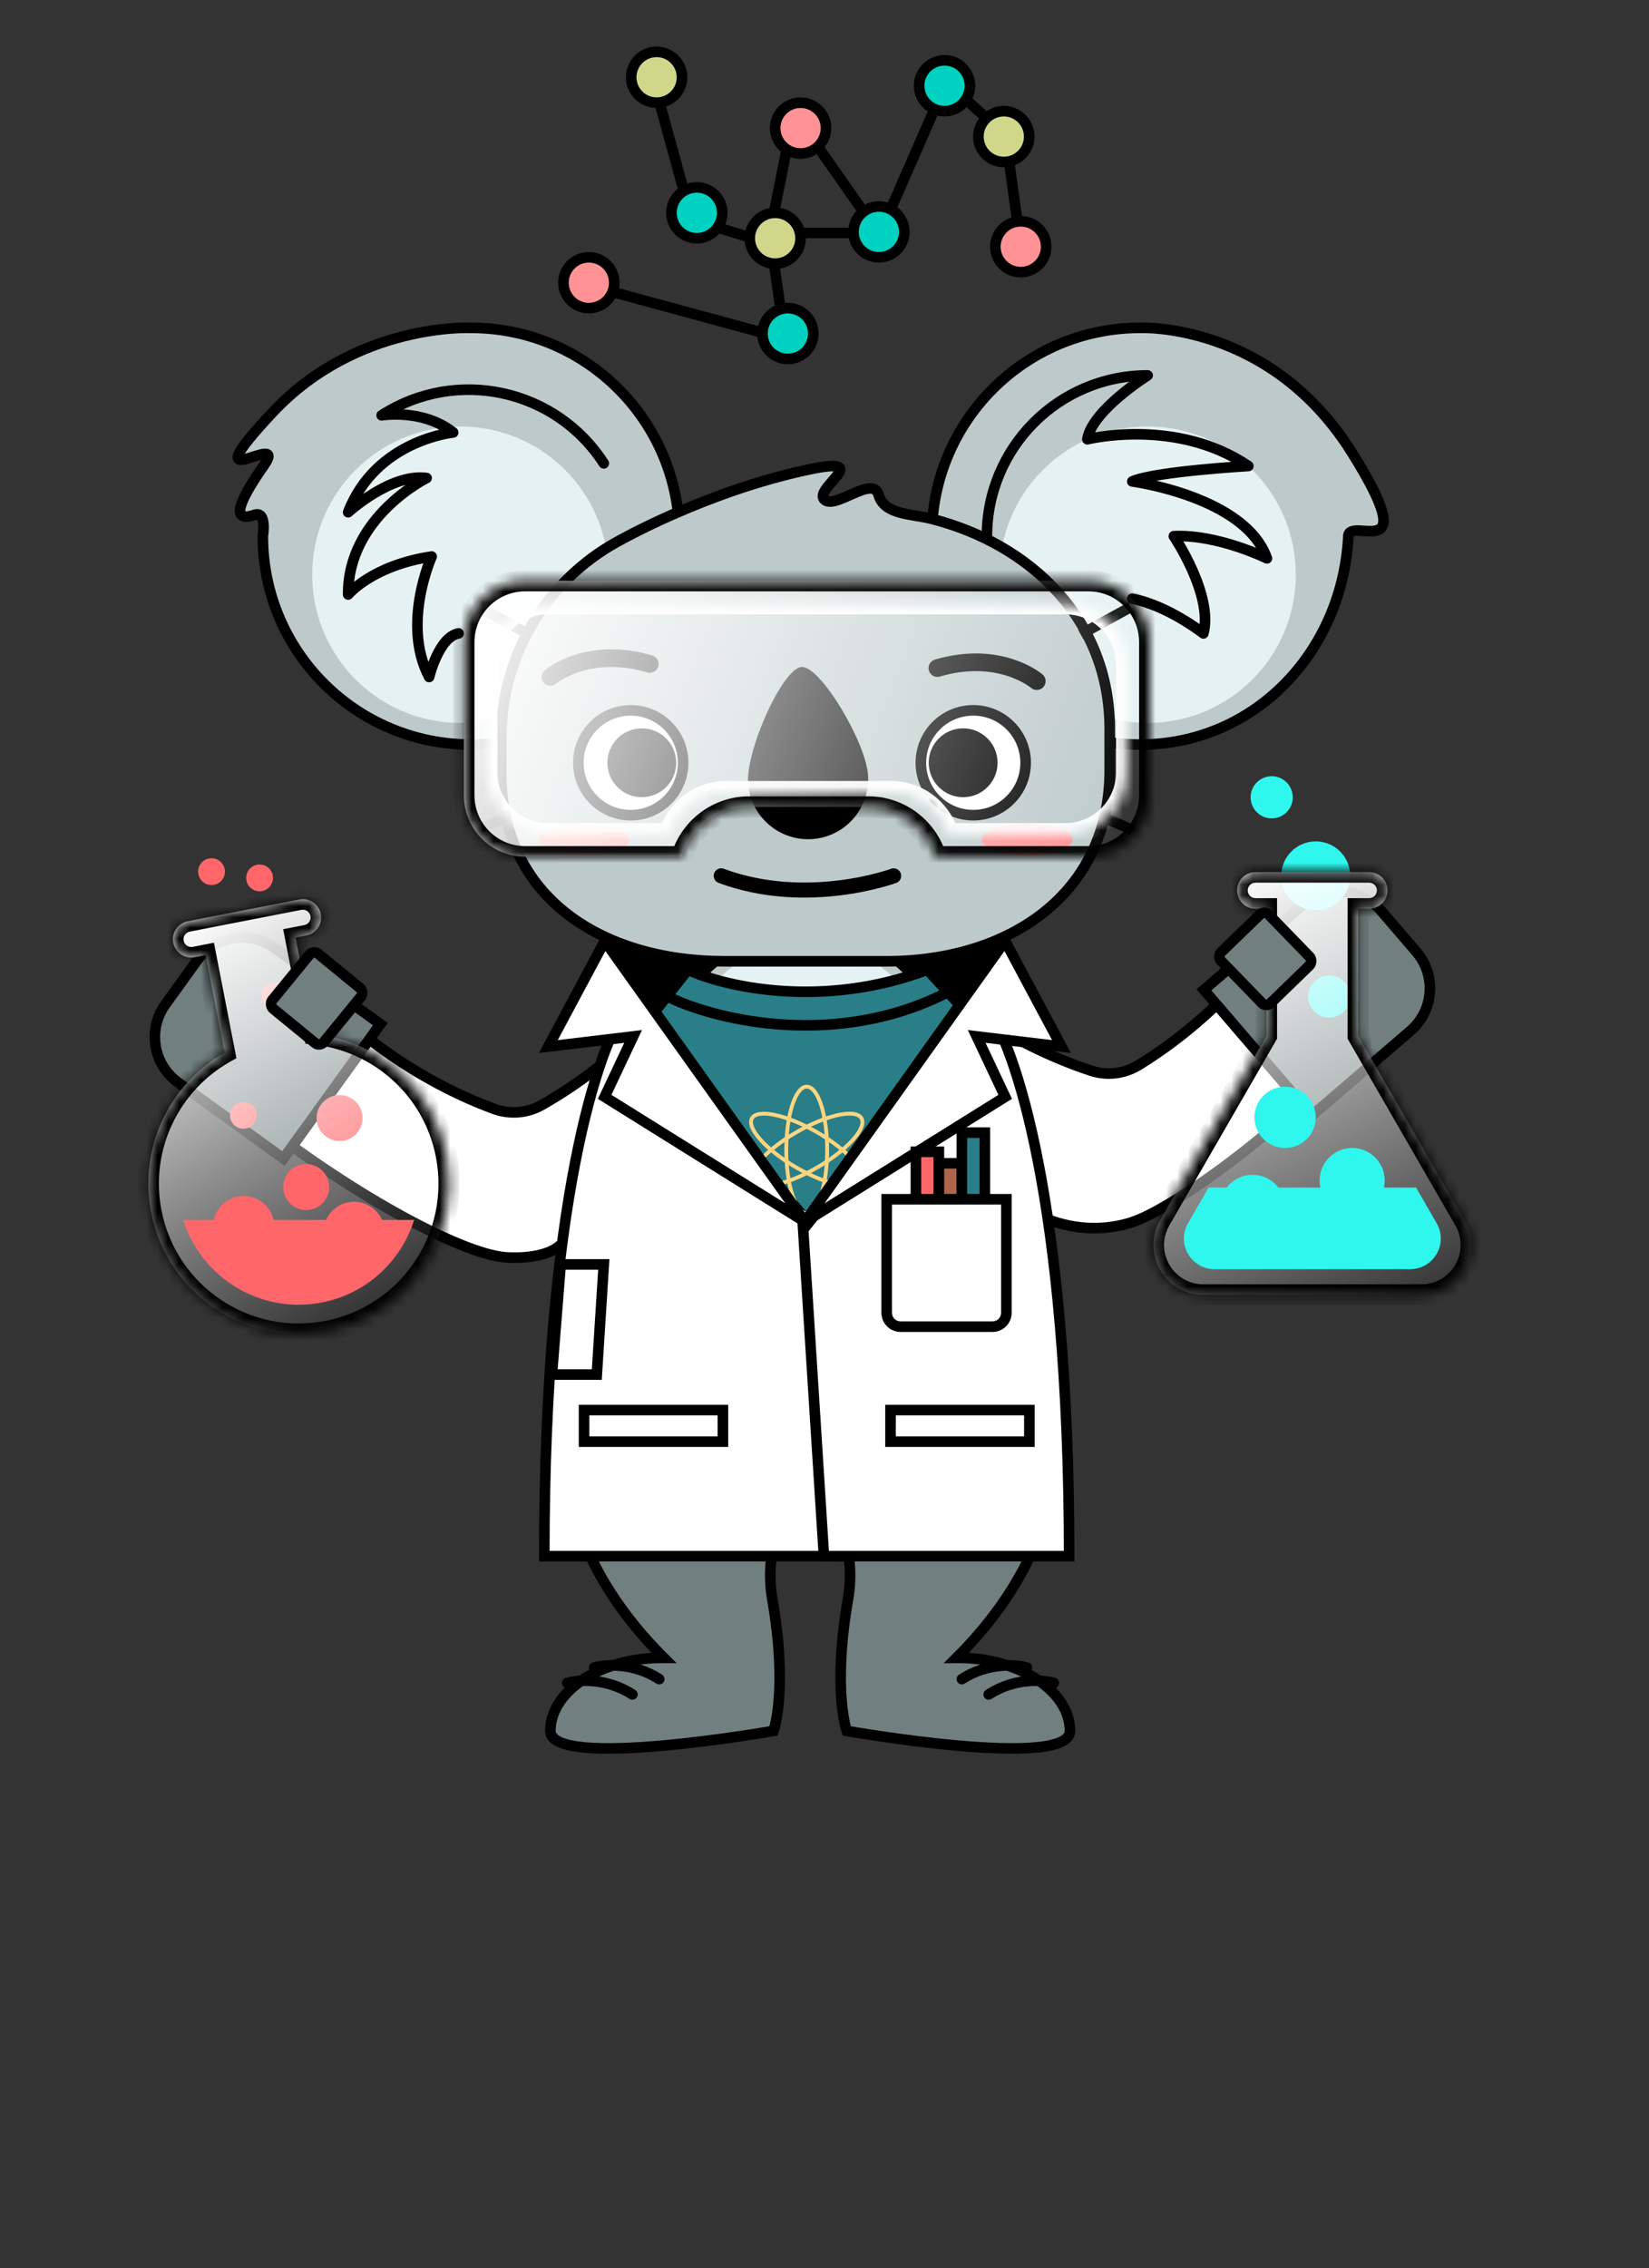 <?xml version="1.0" encoding="UTF-8" standalone="no"?>
<svg
   width="152"
   height="209"
   viewBox="0 0 152 209"
   fill="none"
   version="1.1"
   id="svg177"
   sodipodi:docname="koala-doctor.svg"
   inkscape:version="1.2.1 (9c6d41e, 2022-07-14)"
   xmlns:inkscape="http://www.inkscape.org/namespaces/inkscape"
   xmlns:sodipodi="http://sodipodi.sourceforge.net/DTD/sodipodi-0.dtd"
   xmlns="http://www.w3.org/2000/svg"
   xmlns:svg="http://www.w3.org/2000/svg">
  <rect x="0" y="0" width="152" height="209" fill="#333333" stroke="none"/>
  <sodipodi:namedview
     id="namedview179"
     pagecolor="#ffffff"
     bordercolor="#000000"
     borderopacity="0.25"
     inkscape:showpageshadow="2"
     inkscape:pageopacity="0.0"
     inkscape:pagecheckerboard="0"
     inkscape:deskcolor="#d1d1d1"
     showgrid="false"
     inkscape:zoom="3.7836266"
     inkscape:cx="43.21251"
     inkscape:cy="75.9853"
     inkscape:window-width="1680"
     inkscape:window-height="943"
     inkscape:window-x="0"
     inkscape:window-y="25"
     inkscape:window-maximized="1"
     inkscape:current-layer="Group 447" />
  <g
     id="Group 447">
    <g
       id="Group 425">
      <g
         id="Group 412">
        <rect
           id="Rectangle 664"
           x="55.468"
           y="86.705"
           width="37.079"
           height="8.828"
           fill="black" />
        <g
           id="Group 397">
          <path
             id="Vector_15"
             d="M124.284 49.407C123.756 59.997 115.689 68.604 105.087 68.604C94.484 68.604 85.89 60.008 85.89 49.407C85.89 38.804 94.485 30.209 105.087 30.209C105.087 30.209 117.062 29.632 124.621 41.707C131.312 52.398 124.38 47.473 124.284 49.407Z"
             fill="#BECACA"
             stroke="black"
             stroke-width="0.976"
             stroke-miterlimit="10" />
          <path
             id="Vector_16"
             d="M105.786 66.612C113.328 66.612 119.442 60.497 119.442 52.955C119.442 45.413 113.328 39.298 105.786 39.298C98.243 39.298 92.129 45.413 92.129 52.955C92.129 60.497 98.243 66.612 105.786 66.612Z"
             fill="#E6F1F1" />
          <path
             id="Vector_17"
             d="M24.228 49.407C24.228 60.01 32.824 68.604 43.425 68.604C54.029 68.604 62.623 60.008 62.623 49.407C62.623 38.804 54.027 30.21 43.425 30.21C43.425 30.21 32.915 29.689 25.149 37.974C17.148 46.508 26.858 39.285 24.287 42.941C21.715 46.596 21.445 48.128 23.45 47.44C24.631 47.033 24.228 49.407 24.228 49.407Z"
             fill="#BECACA"
             stroke="black"
             stroke-width="0.976"
             stroke-miterlimit="10" />
          <path
             id="Vector_18"
             d="M42.435 66.612C49.977 66.612 56.092 60.497 56.092 52.955C56.092 45.413 49.977 39.298 42.435 39.298C34.893 39.298 28.778 45.413 28.778 52.955C28.778 60.497 34.893 66.612 42.435 66.612Z"
             fill="#E6F1F1" />
          <g
             id="Group_2">
            <g
               id="Group_3">
              <path
                 id="Vector_19"
                 d="M51.585 114.779C62.898 110.797 68.884 98.32 70.308 96.479C70.309 96.478 70.31 96.477 70.31 96.475C70.343 96.432 70.373 96.394 70.399 96.358C70.401 96.354 70.406 96.349 70.409 96.346C70.464 96.273 70.506 96.219 70.533 96.18C70.534 96.179 70.536 96.178 70.535 96.177C70.548 96.16 70.559 96.145 70.566 96.135C72.1 94.044 71.644 91.097 69.552 89.563C67.461 88.031 64.513 88.486 62.981 90.576C62.98 90.577 62.976 90.582 62.971 90.591C62.969 90.592 62.968 90.595 62.965 90.597C62.96 90.603 62.952 90.614 62.945 90.624C62.942 90.628 62.938 90.631 62.935 90.635C62.923 90.651 62.91 90.668 62.893 90.69C62.891 90.694 62.887 90.697 62.884 90.701C62.87 90.721 62.852 90.742 62.835 90.765C62.83 90.772 62.826 90.777 62.82 90.783C62.776 90.842 62.72 90.911 62.656 90.992C62.648 91 62.642 91.009 62.635 91.018C62.604 91.058 62.572 91.098 62.536 91.141C62.533 91.144 62.532 91.147 62.529 91.149C62.49 91.197 62.45 91.248 62.406 91.299C62.399 91.307 62.394 91.315 62.387 91.323C62.348 91.37 62.308 91.419 62.265 91.47C62.257 91.478 62.252 91.487 62.244 91.495C62.146 91.613 62.038 91.741 61.921 91.876C61.913 91.886 61.902 91.897 61.894 91.907C61.775 92.046 61.647 92.192 61.51 92.347C61.501 92.356 61.491 92.368 61.482 92.377C61.42 92.448 61.355 92.52 61.288 92.595C61.28 92.603 61.27 92.613 61.264 92.622C61.187 92.706 61.11 92.793 61.029 92.881C61.027 92.882 61.027 92.882 61.026 92.883C60.949 92.967 60.871 93.052 60.79 93.137C60.778 93.151 60.764 93.165 60.751 93.179C60.582 93.359 60.406 93.546 60.221 93.739C60.209 93.75 60.199 93.763 60.187 93.774C60.1 93.864 60.011 93.956 59.921 94.049C59.913 94.057 59.905 94.066 59.898 94.074C59.798 94.176 59.695 94.279 59.589 94.384C59.586 94.387 59.583 94.392 59.579 94.395C59.481 94.491 59.382 94.591 59.281 94.691C59.265 94.705 59.251 94.721 59.234 94.737C59.02 94.946 58.797 95.16 58.568 95.378C58.551 95.394 58.535 95.408 58.519 95.424C58.41 95.527 58.298 95.63 58.186 95.734C58.178 95.741 58.173 95.747 58.165 95.753C58.043 95.865 57.919 95.979 57.792 96.094C57.781 96.106 57.769 96.115 57.758 96.126C57.644 96.229 57.53 96.331 57.413 96.435C57.395 96.451 57.375 96.469 57.356 96.484C57.099 96.71 56.836 96.938 56.564 97.168C56.542 97.187 56.519 97.206 56.496 97.224C56.368 97.332 56.238 97.44 56.108 97.548C56.1 97.554 56.092 97.56 56.084 97.567C55.942 97.685 55.798 97.802 55.653 97.917C55.634 97.933 55.615 97.948 55.596 97.963C55.468 98.064 55.34 98.167 55.211 98.268C55.186 98.287 55.162 98.306 55.138 98.326C54.988 98.443 54.837 98.559 54.683 98.676C53.253 99.763 51.66 100.84 49.922 101.822C48.585 102.577 46.979 102.701 45.538 102.17C42.356 101.001 37.306 98.65 32.235 94.264C30.445 92.716 28.651 92.056 26.901 92.305C24.424 92.656 22.916 94.709 22.512 95.329C22.346 95.584 22.204 95.839 22.082 96.093C20.681 99.019 22.036 101.905 24.048 103.459C32.982 110.367 42.443 115.429 46.465 115.838C46.468 115.842 49.922 116.191 51.585 114.779Z"
                 fill="white"
                 stroke="black"
                 stroke-width="0.976"
                 stroke-miterlimit="10" />
            </g>
          </g>
          <g
             id="Group_4">
            <g
               id="Group_5">
              <path
                 id="Vector_20"
                 d="M95.293 111.777C81.167 103.479 81.295 98.914 79.54 97.385C79.538 97.385 79.537 97.384 79.536 97.382C79.496 97.346 79.459 97.314 79.427 97.285C79.423 97.281 79.418 97.277 79.414 97.274C79.346 97.214 79.294 97.169 79.26 97.136C79.258 97.136 79.257 97.135 79.258 97.133C79.241 97.119 79.228 97.107 79.219 97.099C77.307 95.346 77.18 92.367 78.933 90.455C80.686 88.545 83.666 88.417 85.575 90.168C85.576 90.169 85.582 90.173 85.589 90.181C85.59 90.181 85.592 90.184 85.595 90.186C85.602 90.191 85.612 90.2 85.62 90.208C85.624 90.212 85.628 90.214 85.632 90.218C85.647 90.231 85.663 90.245 85.684 90.263C85.687 90.266 85.692 90.269 85.695 90.272C85.712 90.288 85.735 90.306 85.756 90.326C85.762 90.331 85.767 90.335 85.774 90.34C85.829 90.389 85.897 90.446 85.976 90.513C85.985 90.519 85.992 90.527 86.001 90.535C86.039 90.567 86.079 90.6 86.122 90.636C86.125 90.638 86.127 90.641 86.13 90.642C86.178 90.681 86.228 90.723 86.281 90.766C86.289 90.772 86.296 90.779 86.304 90.785C86.351 90.824 86.4 90.864 86.452 90.905C86.461 90.912 86.469 90.919 86.478 90.926C86.597 91.022 86.728 91.127 86.869 91.236C86.879 91.245 86.891 91.253 86.901 91.262C87.044 91.375 87.199 91.493 87.363 91.618C87.374 91.626 87.386 91.635 87.397 91.643C87.472 91.7 87.549 91.758 87.63 91.818C87.639 91.825 87.65 91.832 87.659 91.841C87.75 91.908 87.842 91.978 87.94 92.048C87.941 92.049 87.941 92.049 87.943 92.05C88.034 92.117 88.127 92.185 88.224 92.254C88.238 92.265 88.254 92.275 88.27 92.287C88.471 92.431 88.68 92.579 88.899 92.733C88.912 92.742 88.925 92.752 88.939 92.761C89.041 92.832 89.147 92.905 89.253 92.978C89.263 92.985 89.272 92.992 89.281 92.998C89.399 93.079 89.52 93.16 89.644 93.243C89.648 93.245 89.652 93.249 89.656 93.251C89.771 93.327 89.888 93.405 90.007 93.483C90.025 93.495 90.042 93.507 90.062 93.519C90.312 93.683 90.572 93.849 90.84 94.019C90.859 94.03 90.877 94.041 90.897 94.053C91.024 94.134 91.153 94.213 91.284 94.294C91.292 94.298 91.299 94.303 91.308 94.308C91.45 94.394 91.593 94.481 91.74 94.57C91.754 94.579 91.766 94.585 91.78 94.594C91.912 94.673 92.044 94.751 92.179 94.83C92.2 94.842 92.222 94.856 92.244 94.867C92.54 95.038 92.842 95.211 93.154 95.383C93.179 95.398 93.205 95.412 93.231 95.425C93.378 95.507 93.527 95.587 93.676 95.668C93.684 95.672 93.693 95.677 93.703 95.682C93.865 95.769 94.029 95.856 94.194 95.941C94.215 95.952 94.237 95.963 94.258 95.975C94.403 96.049 94.549 96.125 94.696 96.199C94.723 96.213 94.751 96.227 94.778 96.242C94.948 96.327 95.118 96.412 95.293 96.497C96.907 97.284 98.679 98.03 100.575 98.655C102.034 99.135 103.633 98.943 104.943 98.142C107.836 96.375 112.331 93.086 116.451 87.796C117.906 85.929 119.536 84.931 121.301 84.835C123.799 84.696 125.678 86.417 126.196 86.946C126.407 87.164 126.596 87.386 126.766 87.611C128.71 90.208 127.943 93.303 126.273 95.22C118.855 103.735 108.065 111.476 104.2 112.66C101.198 113.58 98.024 113.19 95.293 111.777Z"
                 fill="white"
                 stroke="black"
                 stroke-width="0.976"
                 stroke-miterlimit="10" />
            </g>
          </g>
          <path
             id="Vector_21"
             d="M76.29 121.912C80.76 118.374 83.543 118.596 87.012 119.816C93.981 122.268 97.042 127.461 97.042 134.413C97.042 141.722 92.733 148.212 88.165 152.757C88.224 152.757 88.281 152.753 88.338 152.753C94.02 152.753 98.627 155.846 98.627 159.482C98.627 163.117 78.05 159.482 78.05 159.482C78.05 159.482 76.709 155.73 78.167 147.349C80.044 136.554 67.095 129.19 76.29 121.912Z"
             fill="#727F7F"
             stroke="black"
             stroke-width="0.976"
             stroke-miterlimit="10" />
          <path
             id="Vector_22"
             d="M73.067 121.912C68.597 118.374 65.814 118.596 62.346 119.816C55.377 122.268 52.315 127.461 52.315 134.413C52.315 141.722 56.624 148.212 61.192 152.757C61.134 152.757 61.077 152.753 61.02 152.753C55.337 152.753 50.73 155.846 50.73 159.482C50.73 163.117 71.307 159.482 71.307 159.482C71.307 159.482 72.648 155.73 71.19 147.349C69.313 136.554 82.262 129.19 73.067 121.912Z"
             fill="#727F7F"
             stroke="black"
             stroke-width="0.976"
             stroke-miterlimit="10" />
          <path
             id="Vector_23"
             d="M88.711 95.745C92.716 102.262 95.213 110.446 95.213 116.403C95.213 127.927 85.871 137.27 74.347 137.27C62.823 137.27 53.48 127.927 53.48 116.403C53.48 104.879 62.823 85.026 74.347 85.026C79.912 85.025 84.97 89.658 88.711 95.745Z"
             fill="#BECACA"
             stroke="black"
             stroke-width="0.976"
             stroke-miterlimit="10" />
          <path
             id="Vector_24"
             d="M74.347 130.704C82.623 130.704 89.333 120.844 89.333 108.681C89.333 96.518 82.623 86.658 74.347 86.658C66.071 86.658 59.361 96.518 59.361 108.681C59.361 120.844 66.071 130.704 74.347 130.704Z"
             fill="#E6F1F1" />
          <path
             id="Vector_25"
             d="M85.846 47.8C95.131 50.152 102.289 57.206 102.289 67.158V70.963C102.289 82.338 93.068 88.571 81.694 88.571H66.803C55.428 88.571 46.208 82.635 46.208 71.261V67.977C46.208 60.228 50.488 53.479 56.811 49.964C56.811 49.964 64.901 45.308 74.523 43.266C80.682 41.96 75.055 44.953 75.953 45.994C76.89 47.081 80.458 43.689 80.988 45.597C81.502 47.447 84.025 47.338 85.846 47.8Z"
             fill="#BECACA"
             stroke="black"
             stroke-width="0.976"
             stroke-miterlimit="10" />
          <path
             id="Vector_26"
             d="M55.656 42.693C51.223 35.817 42.054 33.836 35.178 38.268C35.178 38.268 38.973 37.632 41.773 39.848C41.773 39.848 34.657 40.547 32.092 47.196C32.092 47.196 36.058 43.58 39.323 44.047C39.323 44.047 32.043 47.629 32.092 54.777C32.092 54.777 34.308 52.094 39.79 51.278C39.79 51.278 36.99 57.495 39.557 62.377C39.557 62.377 40.439 58.682 42.272 58.362"
             stroke="black"
             stroke-width="0.976"
             stroke-miterlimit="10"
             stroke-linecap="round"
             stroke-linejoin="round" />
          <path
             id="Vector_27"
             d="M90.971 49.404C90.971 41.221 97.603 34.589 105.786 34.589C105.786 34.589 100.632 37.825 100.23 40.474C100.23 40.474 108.424 38.438 115.069 42.939C115.069 42.939 106.448 43.434 104.372 44.358C104.372 44.358 114.782 45.742 116.782 51.447C116.782 51.447 112.255 49.209 108.2 49.402C108.2 49.402 111.85 54.796 110.926 58.361C110.926 58.361 107.681 55.803 104.372 55.166"
             stroke="black"
             stroke-width="0.976"
             stroke-miterlimit="10"
             stroke-linecap="round"
             stroke-linejoin="round" />
          <g
             id="Group_6">
            <path
               id="Vector_28"
               d="M80.016 71.466C79.838 68.412 75.633 61.354 73.888 61.455C72.142 61.556 68.78 69.052 68.957 72.105C69.134 75.159 71.753 77.491 74.807 77.314C77.862 77.138 80.193 74.521 80.016 71.466Z"
               fill="black" />
            <path
               id="Vector_29"
               d="M50.731 62.377C50.731 62.377 54.136 59.472 59.892 61.175"
               stroke="black"
               stroke-width="1.627"
               stroke-miterlimit="10"
               stroke-linecap="round"
               stroke-linejoin="round" />
            <path
               id="Vector_30"
               d="M95.567 62.758C95.567 62.758 92.162 59.853 86.406 61.556"
               stroke="black"
               stroke-width="1.627"
               stroke-miterlimit="10"
               stroke-linecap="round"
               stroke-linejoin="round" />
            <path
               id="Vector_31"
               d="M53.861 78.827C56.171 78.827 58.044 78.169 58.044 77.358C58.044 76.547 56.171 75.889 53.861 75.889C51.551 75.889 49.679 76.547 49.679 77.358C49.679 78.169 51.551 78.827 53.861 78.827Z"
               fill="#FF9294" />
            <path
               id="Vector_32"
               d="M94.682 78.827C96.992 78.827 98.865 78.169 98.865 77.358C98.865 76.547 96.992 75.889 94.682 75.889C92.373 75.889 90.5 76.547 90.5 77.358C90.5 78.169 92.373 78.827 94.682 78.827Z"
               fill="#FF9294" />
            <g
               id="Group_7">
              <path
                 id="Vector_33"
                 d="M58.138 75.11C60.806 75.11 62.968 72.948 62.968 70.28C62.968 67.613 60.806 65.45 58.138 65.45C55.471 65.45 53.309 67.613 53.309 70.28C53.309 72.948 55.471 75.11 58.138 75.11Z"
                 fill="white"
                 stroke="black"
                 stroke-width="0.976"
                 stroke-miterlimit="10" />
              <path
                 id="Vector_34"
                 d="M59.158 73.452C60.91 73.452 62.331 72.032 62.331 70.28C62.331 68.528 60.91 67.108 59.158 67.108C57.407 67.108 55.986 68.528 55.986 70.28C55.986 72.032 57.407 73.452 59.158 73.452Z"
                 fill="black" />
            </g>
            <g
               id="Group_8">
              <path
                 id="Vector_35"
                 d="M89.711 75.11C92.378 75.11 94.54 72.948 94.54 70.28C94.54 67.613 92.378 65.45 89.711 65.45C87.043 65.45 84.881 67.613 84.881 70.28C84.881 72.948 87.043 75.11 89.711 75.11Z"
                 fill="white"
                 stroke="black"
                 stroke-width="0.976"
                 stroke-miterlimit="10" />
              <path
                 id="Vector_36"
                 d="M88.78 73.452C90.531 73.452 91.952 72.032 91.952 70.28C91.952 68.528 90.531 67.108 88.78 67.108C87.028 67.108 85.607 68.528 85.607 70.28C85.607 72.032 87.028 73.452 88.78 73.452Z"
                 fill="black" />
            </g>
          </g>
          <path
             id="Vector_37"
             d="M82.375 80.699C82.375 80.699 74.427 83.647 66.48 80.699"
             stroke="black"
             stroke-width="1.387"
             stroke-miterlimit="10"
             stroke-linecap="round"
             stroke-linejoin="round" />
        </g>
        <g
           id="Group 403">
          <circle
             id="Ellipse 40"
             cx="87.064"
             cy="7.9"
             r="2.342"
             transform="rotate(90 87.064 7.9)"
             fill="#00D2C2"
             stroke="black"
             stroke-width="0.975" />
          <circle
             id="Ellipse 41"
             cx="81.015"
             cy="21.365"
             r="2.342"
             transform="rotate(90 81.015 21.365)"
             fill="#00D2C2"
             stroke="black"
             stroke-width="0.975" />
          <circle
             id="Ellipse 42"
             cx="73.794"
             cy="11.803"
             r="2.342"
             transform="rotate(90 73.794 11.803)"
             fill="#FF9294"
             stroke="black"
             stroke-width="0.975" />
          <circle
             id="Ellipse 47"
             cx="71.452"
             cy="21.951"
             r="2.342"
             transform="rotate(90 71.452 21.951)"
             fill="#D0D78B"
             stroke="black"
             stroke-width="0.975" />
          <circle
             id="Ellipse 48"
             cx="92.528"
             cy="12.584"
             r="2.342"
             transform="rotate(90 92.528 12.584)"
             fill="#D0D78B"
             stroke="black"
             stroke-width="0.975" />
          <circle
             id="Ellipse 49"
             cx="54.278"
             cy="26.049"
             r="2.342"
             transform="rotate(90 54.278 26.049)"
             fill="#FF9294"
             stroke="black"
             stroke-width="0.975" />
          <circle
             id="Ellipse 43"
             cx="94.09"
             cy="22.732"
             r="2.342"
             transform="rotate(90 94.09 22.732)"
             fill="#FF9294"
             stroke="black"
             stroke-width="0.975" />
          <circle
             id="Ellipse 44"
             cx="72.623"
             cy="30.733"
             r="2.342"
             transform="rotate(90 72.623 30.733)"
             fill="#00D2C2"
             stroke="black"
             stroke-width="0.975" />
          <circle
             id="Ellipse 45"
             cx="64.232"
             cy="19.609"
             r="2.342"
             transform="rotate(90 64.232 19.609)"
             fill="#00D2C2"
             stroke="black"
             stroke-width="0.975" />
          <circle
             id="Ellipse 46"
             cx="60.523"
             cy="7.119"
             r="2.342"
             transform="rotate(90 60.523 7.119)"
             fill="#D0D78B"
             stroke="black"
             stroke-width="0.975" />
          <line
             id="Line 4"
             x1="88.95"
             y1="9.099"
             x2="90.902"
             y2="10.855"
             stroke="black"
             stroke-width="0.975" />
          <line
             id="Line 5"
             x1="93.011"
             y1="14.859"
             x2="93.792"
             y2="20.518"
             stroke="black"
             stroke-width="0.975" />
          <line
             id="Line 6"
             x1="86.145"
             y1="10.046"
             x2="82.046"
             y2="19.414"
             stroke="black"
             stroke-width="0.975" />
          <line
             id="Line 7"
             x1="75.364"
             y1="13.475"
             x2="79.462"
             y2="19.329"
             stroke="black"
             stroke-width="0.975" />
          <line
             id="Line 8"
             x1="73.794"
             y1="21.463"
             x2="78.673"
             y2="21.463"
             stroke="black"
             stroke-width="0.975" />
          <line
             id="Line 9"
             x1="71.364"
             y1="19.513"
             x2="72.535"
             y2="13.659"
             stroke="black"
             stroke-width="0.975" />
          <line
             id="Line 10"
             x1="71.945"
             y1="28.46"
             x2="71.36"
             y2="24.362"
             stroke="black"
             stroke-width="0.975" />
          <line
             id="Line 11"
             x1="68.967"
             y1="21.831"
             x2="66.43"
             y2="21.05"
             stroke="black"
             stroke-width="0.975" />
          <line
             id="Line 13"
             x1="62.98"
             y1="17.396"
             x2="60.834"
             y2="9.59"
             stroke="black"
             stroke-width="0.975" />
          <line
             id="Line 12"
             x1="70.154"
             y1="30.618"
             x2="56.493"
             y2="26.91"
             stroke="black"
             stroke-width="0.975" />
        </g>
        <g
           id="Group 406">
          <g
             id="Group 404">
            <path
               id="Vector 20"
               d="M43.994 76.463L46.466 75.404"
               stroke="black"
               stroke-width="0.975" />
            <path
               id="Vector 22"
               d="M104.379 76.463L101.907 75.404"
               stroke="black"
               stroke-width="0.975" />
            <path
               id="Vector 21"
               d="M44.171 55.945L48.761 58.453"
               stroke="black"
               stroke-width="0.975" />
            <path
               id="Vector 23"
               d="M104.204 55.945L99.614 58.453"
               stroke="black"
               stroke-width="0.975" />
          </g>
          <g
             id="Group 405">
            <g
               id="Subtract">
              <mask
                 id="path-66-inside-1_3723_47933"
                 fill="white">
                <path
                   fill-rule="evenodd"
                   clip-rule="evenodd"
                   d="M48.411 53.51C45.29 53.51 42.761 56.039 42.761 59.16V73.285C42.761 76.406 45.29 78.935 48.411 78.935H62.83C63.657 76.276 66.138 74.345 69.07 74.345H80.017C82.949 74.345 85.429 76.276 86.256 78.935H100.322C103.442 78.935 105.972 76.406 105.972 73.285V59.16C105.972 56.039 103.442 53.51 100.322 53.51H48.411Z"
                   id="path80" />
              </mask>
              <path
                 fill-rule="evenodd"
                 clip-rule="evenodd"
                 d="M48.411 53.51C45.29 53.51 42.761 56.039 42.761 59.16V73.285C42.761 76.406 45.29 78.935 48.411 78.935H62.83C63.657 76.276 66.138 74.345 69.07 74.345H80.017C82.949 74.345 85.429 76.276 86.256 78.935H100.322C103.442 78.935 105.972 76.406 105.972 73.285V59.16C105.972 56.039 103.442 53.51 100.322 53.51H48.411Z"
                 fill="url(#paint0_linear_3723_47933)"
                 id="path83" />
              <path
                 d="M62.83 78.935V79.91H63.548L63.761 79.225L62.83 78.935ZM86.256 78.935L85.326 79.225L85.539 79.91H86.256V78.935ZM43.735 59.16C43.735 56.578 45.829 54.484 48.411 54.484V52.535C44.752 52.535 41.786 55.501 41.786 59.16H43.735ZM43.735 73.285V59.16H41.786V73.285H43.735ZM48.411 77.961C45.829 77.961 43.735 75.868 43.735 73.285H41.786C41.786 76.944 44.752 79.91 48.411 79.91V77.961ZM62.83 77.961H48.411V79.91H62.83V77.961ZM63.761 79.225C64.465 76.961 66.577 75.319 69.07 75.319V73.37C65.699 73.37 62.85 75.591 61.9 78.646L63.761 79.225ZM69.07 75.319H80.017V73.37H69.07V75.319ZM80.017 75.319C82.51 75.319 84.622 76.961 85.326 79.225L87.187 78.646C86.237 75.591 83.388 73.37 80.017 73.37V75.319ZM100.322 77.961H86.256V79.91H100.322V77.961ZM104.997 73.285C104.997 75.868 102.904 77.961 100.322 77.961V79.91C103.98 79.91 106.946 76.944 106.946 73.285H104.997ZM104.997 59.16V73.285H106.946V59.16H104.997ZM100.322 54.484C102.904 54.484 104.997 56.578 104.997 59.16H106.946C106.946 55.501 103.98 52.535 100.322 52.535V54.484ZM48.411 54.484H100.322V52.535H48.411V54.484Z"
                 fill="black"
                 mask="url(#path-66-inside-1_3723_47933)"
                 id="path85" />
            </g>
            <g
               id="Subtract_2">
              <mask
                 id="path-68-inside-2_3723_47933"
                 fill="white">
                <path
                   fill-rule="evenodd"
                   clip-rule="evenodd"
                   d="M50.526 55.628C47.406 55.628 44.876 58.158 44.876 61.279V71.166C44.876 74.287 47.406 76.817 50.526 76.817H61.708C62.389 74.569 64.477 72.932 66.947 72.932H82.132C84.602 72.932 86.69 74.569 87.371 76.817H98.199C101.32 76.817 103.849 74.287 103.849 71.166V61.279C103.849 58.158 101.32 55.628 98.199 55.628H50.526Z"
                   id="path88" />
              </mask>
              <path
                 d="M61.708 76.817V77.791H62.431L62.64 77.099L61.708 76.817ZM87.371 76.817L86.438 77.099L86.648 77.791H87.371V76.817ZM45.851 61.279C45.851 58.696 47.944 56.603 50.526 56.603V54.654C46.867 54.654 43.901 57.62 43.901 61.279H45.851ZM45.851 71.166V61.279H43.901V71.166H45.851ZM50.526 75.842C47.944 75.842 45.851 73.749 45.851 71.166H43.901C43.901 74.825 46.867 77.791 50.526 77.791V75.842ZM61.708 75.842H50.526V77.791H61.708V75.842ZM62.64 77.099C63.2 75.251 64.918 73.907 66.947 73.907V71.957C64.035 71.957 61.577 73.886 60.775 76.534L62.64 77.099ZM66.947 73.907H82.132V71.957H66.947V73.907ZM82.132 73.907C84.161 73.907 85.878 75.251 86.438 77.099L88.304 76.534C87.502 73.886 85.043 71.957 82.132 71.957V73.907ZM98.199 75.842H87.371V77.791H98.199V75.842ZM102.875 71.166C102.875 73.749 100.781 75.842 98.199 75.842V77.791C101.858 77.791 104.824 74.825 104.824 71.166H102.875ZM102.875 61.279V71.166H104.824V61.279H102.875ZM98.199 56.603C100.781 56.603 102.875 58.696 102.875 61.279H104.824C104.824 57.62 101.858 54.654 98.199 54.654V56.603ZM50.526 56.603H98.199V54.654H50.526V56.603Z"
                 fill="white"
                 mask="url(#path-68-inside-2_3723_47933)"
                 id="path91" />
            </g>
          </g>
        </g>
        <g
           id="Group 407">
          <path
             id="Vector 24"
             d="M50.171 143.382C50.171 110.753 55.233 96.121 57.763 92.884L73.654 104.361L76.656 143.382H50.171Z"
             fill="white"
             stroke="black"
             stroke-width="0.975" />
          <path
             id="Vector 25"
             d="M98.55 143.382C98.55 110.753 93.488 96.121 90.957 92.884L73.477 104.538L75.949 143.382H98.55Z"
             fill="white"
             stroke="black"
             stroke-width="0.975" />
        </g>
        <path
           id="Vector 26"
           d="M63.414 89.353L59.352 94.474L74.537 112.66L89.546 93.767L85.484 89.353C75.738 93.026 66.71 90.883 63.414 89.353Z"
           fill="#297E88"
           stroke="black"
           stroke-width="0.975" />
        <path
           id="Rectangle 638"
           d="M120.926 102.784L110.976 91.202L120.057 83.4C122.22 81.542 125.479 81.789 127.337 83.952L130.559 87.702C132.417 89.865 132.17 93.124 130.007 94.983L120.926 102.784Z"
           fill="#727F7F"
           stroke="black"
           stroke-width="0.975" />
        <path
           id="Rectangle 667"
           d="M26.128 106.744L35.061 94.359L25.351 87.356C23.038 85.688 19.811 86.21 18.143 88.523L15.251 92.532C13.583 94.845 14.105 98.072 16.418 99.74L26.128 106.744Z"
           fill="#727F7F"
           stroke="black"
           stroke-width="0.975" />
        <path
           id="Vector 27"
           d="M52.289 155.063C53.29 154.769 55.891 154.569 58.292 156.123"
           stroke="black"
           stroke-width="0.975"
           stroke-linecap="round" />
        <path
           id="Vector 29"
           d="M97.138 155.063C96.137 154.769 93.536 154.569 91.134 156.123"
           stroke="black"
           stroke-width="0.975"
           stroke-linecap="round" />
        <path
           id="Vector 28"
           d="M54.763 153.651C55.763 153.356 58.365 153.156 60.766 154.71"
           stroke="black"
           stroke-width="0.975"
           stroke-linecap="round" />
        <path
           id="Vector 30"
           d="M94.665 153.651C93.665 153.356 91.063 153.156 88.662 154.71"
           stroke="black"
           stroke-width="0.975"
           stroke-linecap="round" />
        <path
           id="Rectangle 670"
           d="M53.837 129.921H66.635V132.831H53.837V129.921Z"
           fill="white"
           stroke="black"
           stroke-width="0.975" />
        <path
           id="Rectangle 672"
           d="M50.876 126.651L51.682 116.502H55.656L55.012 126.651H50.876Z"
           fill="white"
           stroke="black"
           stroke-width="0.975" />
        <path
           id="Rectangle 671"
           d="M82.087 129.921H94.885V132.831H82.087V129.921Z"
           fill="white"
           stroke="black"
           stroke-width="0.975" />
        <g
           id="Group 408">
          <ellipse
             id="Ellipse 50"
             cx="74.361"
             cy="105.95"
             rx="5.827"
             ry="1.885"
             transform="rotate(30 74.361 105.95)"
             stroke="#FAD580"
             stroke-width="0.353" />
          <ellipse
             id="Ellipse 53"
             cx="74.362"
             cy="105.95"
             rx="5.827"
             ry="1.885"
             transform="rotate(90 74.362 105.95)"
             stroke="#FAD580"
             stroke-width="0.353" />
          <ellipse
             id="Ellipse 51"
             cx="74.362"
             cy="105.95"
             rx="5.827"
             ry="1.885"
             transform="rotate(150 74.362 105.95)"
             stroke="#FAD580"
             stroke-width="0.353" />
        </g>
        <path
           id="Rectangle 661"
           d="M50.544 96.428L55.74 86.704L74.204 112.583L55.735 101.062L58.36 95.495L50.544 96.428Z"
           fill="white"
           stroke="black"
           stroke-width="0.975" />
        <path
           id="Rectangle 666"
           d="M97.845 96.428L92.648 86.704L74.185 112.583L92.654 101.062L90.028 95.495L97.845 96.428Z"
           fill="white"
           stroke="black"
           stroke-width="0.975" />
        <g
           id="Group 409">
          <rect
             id="Rectangle 673"
             x="84.425"
             y="106.127"
             width="2.119"
             height="7.769"
             fill="#FF6669"
             stroke="black"
             stroke-width="0.975" />
          <rect
             id="Rectangle 674"
             x="86.544"
             y="107.187"
             width="2.119"
             height="6.71"
             fill="#AF654A"
             stroke="black"
             stroke-width="0.975" />
          <rect
             id="Rectangle 675"
             x="88.663"
             y="104.361"
             width="2.119"
             height="9.535"
             fill="#297E88"
             stroke="black"
             stroke-width="0.975" />
        </g>
        <path
           id="Rectangle 669"
           d="M81.733 110.499H92.765V120.958C92.765 121.664 92.193 122.237 91.487 122.237H83.012C82.306 122.237 81.733 121.664 81.733 120.958V110.499Z"
           fill="white"
           stroke="black"
           stroke-width="0.975" />
        <path
           id="Vector 31"
           d="M61.823 91.956C66.12 93.994 77.29 96.715 87.602 91.295"
           stroke="black"
           stroke-width="0.975"
           stroke-linecap="round" />
        <g
           id="Group 411">
          <circle
             id="Ellipse 58"
             cx="121.282"
             cy="80.701"
             r="3.178"
             fill="#2FF7EE" />
          <circle
             id="Ellipse 59"
             cx="117.221"
             cy="73.462"
             r="1.942"
             fill="#2FF7EE" />
          <circle
             id="Ellipse 69"
             cx="122.518"
             cy="91.825"
             r="1.942"
             fill="#2FF7EE" />
          <g
             id="Union_2">
            <mask
               id="path-95-inside-3_3723_47933"
               fill="white">
              <path
                 fill-rule="evenodd"
                 clip-rule="evenodd"
                 d="M115.728 80.352C114.794 80.352 114.038 81.109 114.038 82.042C114.038 82.975 114.794 83.732 115.728 83.732H116.741V95.448L106.941 112.421C105.174 115.482 107.383 119.308 110.917 119.308H131.019C134.553 119.308 136.762 115.482 134.995 112.421L125.191 95.441V83.732H126.206C127.139 83.732 127.896 82.975 127.896 82.042C127.896 81.109 127.139 80.352 126.206 80.352H115.728Z"
                 id="path124" />
            </mask>
            <path
               fill-rule="evenodd"
               clip-rule="evenodd"
               d="M115.728 80.352C114.794 80.352 114.038 81.109 114.038 82.042C114.038 82.975 114.794 83.732 115.728 83.732H116.741V95.448L106.941 112.421C105.174 115.482 107.383 119.308 110.917 119.308H131.019C134.553 119.308 136.762 115.482 134.995 112.421L125.191 95.441V83.732H126.206C127.139 83.732 127.896 82.975 127.896 82.042C127.896 81.109 127.139 80.352 126.206 80.352H115.728Z"
               fill="url(#paint1_linear_3723_47933)"
               id="path127" />
            <path
               d="M116.741 83.732H117.716V82.757H116.741V83.732ZM116.741 95.448L117.585 95.935L117.716 95.709V95.448H116.741ZM106.941 112.421L106.097 111.934H106.097L106.941 112.421ZM134.995 112.421L134.151 112.909L134.995 112.421ZM125.191 95.441H124.217V95.702L124.347 95.928L125.191 95.441ZM125.191 83.732V82.757H124.217V83.732H125.191ZM115.012 82.042C115.012 81.647 115.333 81.327 115.728 81.327V79.377C114.256 79.377 113.063 80.57 113.063 82.042H115.012ZM115.728 82.757C115.333 82.757 115.012 82.437 115.012 82.042H113.063C113.063 83.514 114.256 84.707 115.728 84.707V82.757ZM116.741 82.757H115.728V84.707H116.741V82.757ZM115.766 83.732V95.448H117.716V83.732H115.766ZM115.897 94.96L106.097 111.934L107.785 112.909L117.585 95.935L115.897 94.96ZM106.097 111.934C103.955 115.644 106.633 120.282 110.917 120.282V118.333C108.133 118.333 106.393 115.319 107.785 112.909L106.097 111.934ZM110.917 120.282H131.019V118.333H110.917V120.282ZM131.019 120.282C135.303 120.282 137.981 115.644 135.839 111.934L134.151 112.909C135.543 115.319 133.803 118.333 131.019 118.333V120.282ZM135.839 111.934L126.035 94.954L124.347 95.928L134.151 112.909L135.839 111.934ZM126.166 95.441V83.732H124.217V95.441H126.166ZM126.206 82.757H125.191V84.707H126.206V82.757ZM126.921 82.042C126.921 82.437 126.601 82.757 126.206 82.757V84.707C127.678 84.707 128.871 83.514 128.871 82.042H126.921ZM126.206 81.327C126.601 81.327 126.921 81.647 126.921 82.042H128.871C128.871 80.57 127.678 79.377 126.206 79.377V81.327ZM115.728 81.327H126.206V79.377H115.728V81.327Z"
               fill="black"
               mask="url(#path-95-inside-3_3723_47933)"
               id="path129" />
          </g>
          <path
             id="Subtract_3"
             fill-rule="evenodd"
             clip-rule="evenodd"
             d="M111.405 109.421L109.51 112.704C108.422 114.587 109.781 116.942 111.956 116.942H129.979C132.153 116.942 133.513 114.587 132.425 112.704L130.53 109.421H111.405Z"
             fill="#2FF7EE" />
          <circle
             id="Ellipse 56"
             cx="124.637"
             cy="108.775"
             r="3.002"
             fill="#2FF7EE" />
          <circle
             id="Ellipse 68"
             cx="115.455"
             cy="111.247"
             r="3.002"
             fill="#2FF7EE" />
          <circle
             id="Ellipse 57"
             cx="118.457"
             cy="102.949"
             r="2.825"
             fill="#2FF7EE" />
        </g>
        <g
           id="Group 410">
          <circle
             id="Ellipse 66"
             cx="31.302"
             cy="103.016"
             r="2.119"
             transform="rotate(-11.03 31.302 103.016)"
             fill="#FF6669" />
          <circle
             id="Ellipse 62"
             cx="22.438"
             cy="102.765"
             r="1.236"
             transform="rotate(-11.03 22.438 102.765)"
             fill="#FF6669" />
          <circle
             id="Ellipse 63"
             cx="25.331"
             cy="91.768"
             r="1.236"
             transform="rotate(-11.03 25.331 91.768)"
             fill="#FF6669" />
          <circle
             id="Ellipse 64"
             cx="19.499"
             cy="80.312"
             r="1.236"
             transform="rotate(-11.03 19.499 80.312)"
             fill="#FF6669" />
          <circle
             id="Ellipse 65"
             cx="23.929"
             cy="80.888"
             r="1.236"
             transform="rotate(-11.03 23.929 80.888)"
             fill="#FF6669" />
          <g
             id="Union_3">
            <mask
               id="path-106-inside-4_3723_47933"
               fill="white">
              <path
                 fill-rule="evenodd"
                 clip-rule="evenodd"
                 d="M15.972 86.863C15.794 85.947 16.392 85.06 17.308 84.881L27.592 82.876C28.509 82.698 29.396 83.296 29.575 84.212C29.753 85.128 29.155 86.015 28.239 86.194L27.244 86.388L28.976 95.274C34.878 95.89 39.94 100.281 41.134 106.409C42.599 113.921 37.696 121.198 30.183 122.663C22.671 124.127 15.394 119.224 13.93 111.712C12.759 105.707 15.656 99.853 20.703 96.997L18.95 88.005L17.954 88.199C17.038 88.377 16.151 87.779 15.972 86.863Z"
                 id="path142" />
            </mask>
            <path
               fill-rule="evenodd"
               clip-rule="evenodd"
               d="M15.972 86.863C15.794 85.947 16.392 85.06 17.308 84.881L27.592 82.876C28.509 82.698 29.396 83.296 29.575 84.212C29.753 85.128 29.155 86.015 28.239 86.194L27.244 86.388L28.976 95.274C34.878 95.89 39.94 100.281 41.134 106.409C42.599 113.921 37.696 121.198 30.183 122.663C22.671 124.127 15.394 119.224 13.93 111.712C12.759 105.707 15.656 99.853 20.703 96.997L18.95 88.005L17.954 88.199C17.038 88.377 16.151 87.779 15.972 86.863Z"
               fill="url(#paint2_linear_3723_47933)"
               id="path145" />
            <path
               d="M17.308 84.881L17.121 83.924L17.308 84.881ZM27.592 82.876L27.779 83.833L27.592 82.876ZM28.239 86.194L28.426 87.15L28.239 86.194ZM27.244 86.388L27.058 85.431L26.101 85.618L26.287 86.574L27.244 86.388ZM28.976 95.274L28.019 95.46L28.157 96.168L28.875 96.243L28.976 95.274ZM20.703 96.997L21.183 97.845L21.794 97.5L21.659 96.811L20.703 96.997ZM18.95 88.005L19.907 87.818L19.72 86.861L18.763 87.048L18.95 88.005ZM17.121 83.924C15.677 84.206 14.734 85.605 15.016 87.05L16.929 86.677C16.853 86.289 17.106 85.913 17.494 85.838L17.121 83.924ZM27.406 81.919L17.121 83.924L17.494 85.838L27.779 83.833L27.406 81.919ZM30.531 84.025C30.25 82.581 28.85 81.638 27.406 81.919L27.779 83.833C28.167 83.757 28.542 84.01 28.618 84.398L30.531 84.025ZM28.426 87.15C29.87 86.869 30.813 85.47 30.531 84.025L28.618 84.398C28.694 84.786 28.44 85.162 28.053 85.237L28.426 87.15ZM27.43 87.344L28.426 87.15L28.053 85.237L27.058 85.431L27.43 87.344ZM29.933 95.087L28.201 86.201L26.287 86.574L28.019 95.46L29.933 95.087ZM28.875 96.243C34.363 96.816 39.068 100.9 40.178 106.595L42.091 106.222C40.812 99.662 35.394 94.964 29.077 94.304L28.875 96.243ZM40.178 106.595C41.539 113.579 36.981 120.345 29.997 121.706L30.37 123.619C38.411 122.052 43.658 114.263 42.091 106.222L40.178 106.595ZM29.997 121.706C23.013 123.067 16.248 118.509 14.886 111.525L12.973 111.898C14.54 119.939 22.329 125.187 30.37 123.619L29.997 121.706ZM14.886 111.525C13.799 105.945 16.491 100.501 21.183 97.845L20.223 96.149C14.823 99.205 11.72 105.47 12.973 111.898L14.886 111.525ZM17.993 88.191L19.746 97.184L21.659 96.811L19.907 87.818L17.993 88.191ZM18.141 89.155L19.136 88.961L18.763 87.048L17.768 87.242L18.141 89.155ZM15.016 87.05C15.297 88.494 16.696 89.437 18.141 89.155L17.768 87.242C17.38 87.318 17.005 87.064 16.929 86.677L15.016 87.05Z"
               fill="black"
               mask="url(#path-106-inside-4_3723_47933)"
               id="path147" />
          </g>
          <path
             id="Subtract_4"
             fill-rule="evenodd"
             clip-rule="evenodd"
             d="M16.888 112.398C18.56 117.754 24.031 121.107 29.666 120.009C33.824 119.198 36.989 116.175 38.177 112.398L16.888 112.398Z"
             fill="#FF6669" />
          <circle
             id="Ellipse 60"
             cx="22.457"
             cy="113.016"
             r="2.825"
             transform="rotate(-11.03 22.457 113.016)"
             fill="#FF6669" />
          <circle
             id="Ellipse 67"
             cx="32.637"
             cy="113.55"
             r="2.825"
             transform="rotate(-11.03 32.637 113.55)"
             fill="#FF6669" />
          <circle
             id="Ellipse 61"
             cx="28.223"
             cy="109.373"
             r="2.119"
             transform="rotate(-11.03 28.223 109.373)"
             fill="#FF6669" />
        </g>
        <rect
           id="Rectangle 668"
           x="-0.069"
           y="-0.686"
           width="6.545"
           height="6.124"
           rx="0.572"
           transform="matrix(0.633 -0.774 -0.774 -0.633 28.997 95.975)"
           fill="#727F7F"
           stroke="black"
           stroke-width="0.975" />
        <rect
           id="Rectangle 640"
           x="116.712"
           y="92.825"
           width="6.545"
           height="6.124"
           rx="0.572"
           transform="rotate(-134.127 116.712 92.825)"
           fill="#727F7F"
           stroke="black"
           stroke-width="0.975" />
      </g>
    </g>
  </g>
  <defs
     id="defs175">
    <linearGradient
       id="paint0_linear_3723_47933"
       x1="42.761"
       y1="55.275"
       x2="103.323"
       y2="78.935"
       gradientUnits="userSpaceOnUse">
      <stop
         stop-color="white"
         id="stop160" />
      <stop
         offset="1"
         stop-color="white"
         stop-opacity="0"
         id="stop162" />
    </linearGradient>
    <linearGradient
       id="paint1_linear_3723_47933"
       x1="114.776"
       y1="80.352"
       x2="133.649"
       y2="119.079"
       gradientUnits="userSpaceOnUse">
      <stop
         stop-color="white"
         id="stop165" />
      <stop
         offset="1"
         stop-color="white"
         stop-opacity="0"
         id="stop167" />
    </linearGradient>
    <linearGradient
       id="paint2_linear_3723_47933"
       x1="17.143"
       y1="84.913"
       x2="36.763"
       y2="119.314"
       gradientUnits="userSpaceOnUse">
      <stop
         stop-color="white"
         id="stop170" />
      <stop
         offset="1"
         stop-color="white"
         stop-opacity="0"
         id="stop172" />
    </linearGradient>
  </defs>
</svg>
